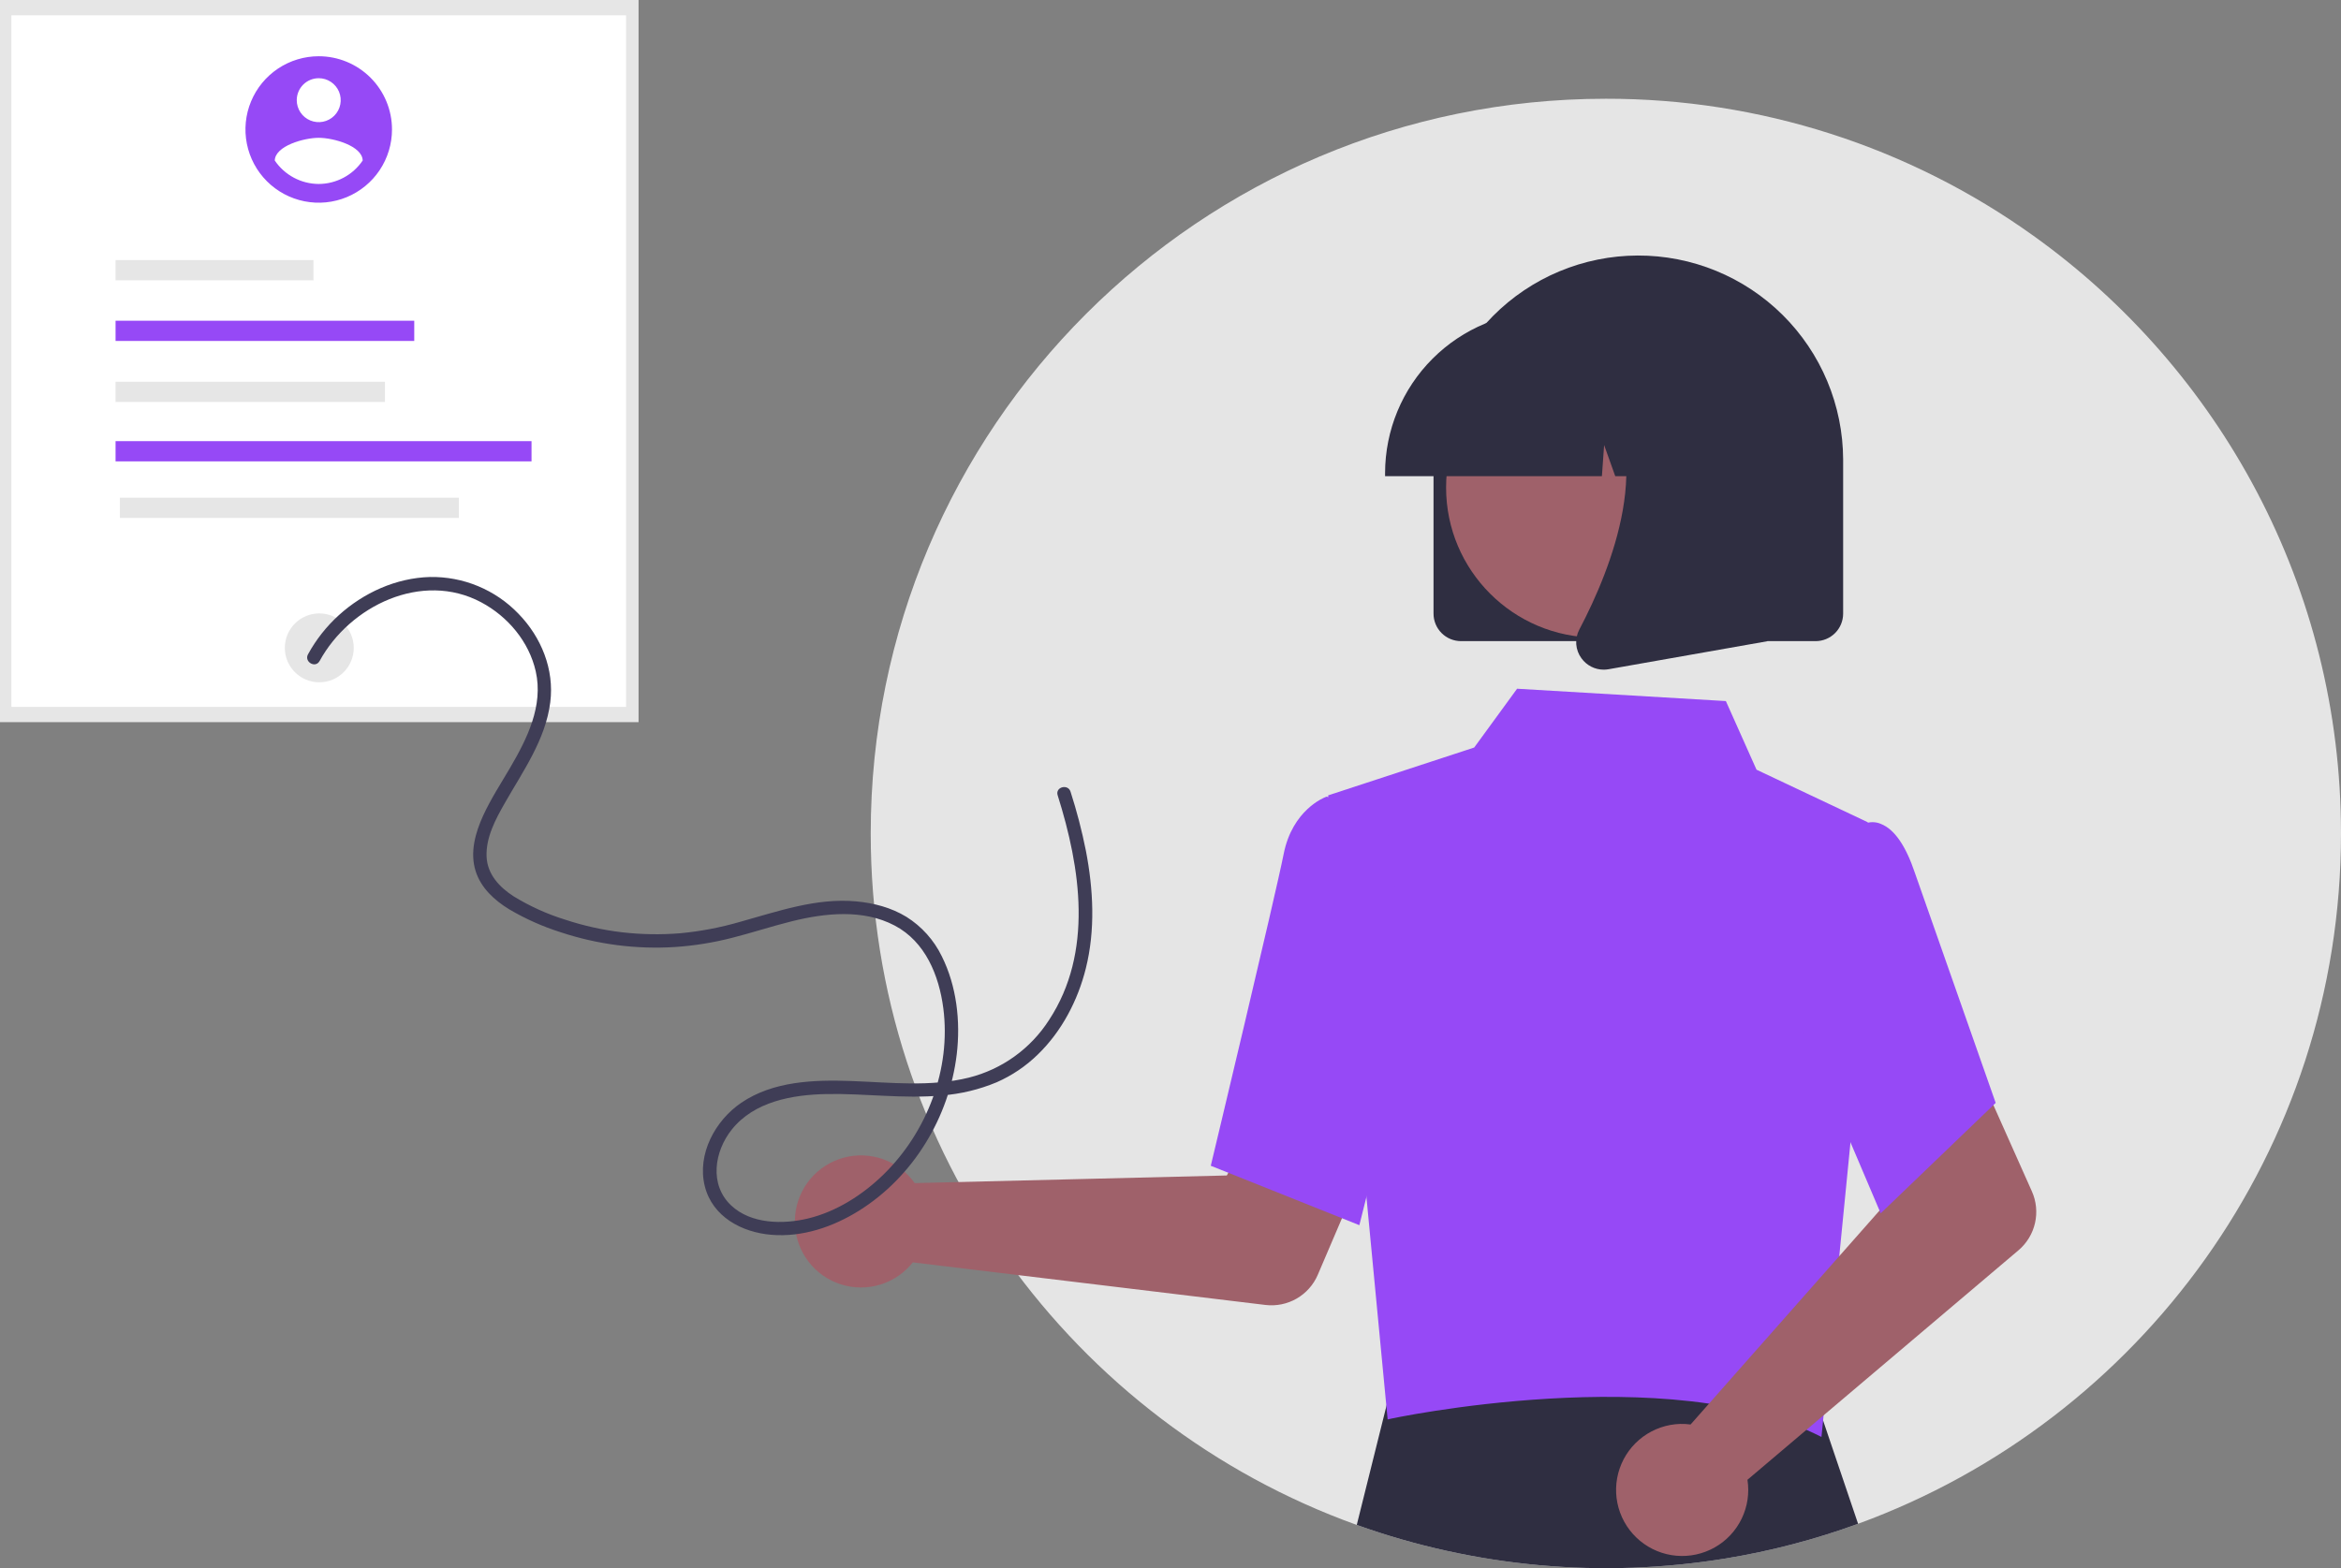 <svg width="488" height="327" viewBox="0 0 488 327" fill="none" xmlns="http://www.w3.org/2000/svg">
<rect x="0" y="0" width="488" height="327" fill="#808080" stroke="none"/>
<g clip-path="url(#clip0_936_2709)">
<path d="M488 173.795C488 239.938 446.067 296.294 387.332 317.738C378.397 321.007 369.174 323.427 359.784 324.966C333.955 329.202 307.472 326.797 282.827 317.979C223.721 296.712 181.481 240.165 181.509 173.763C181.509 89.185 250.121 20.591 334.754 20.591C366.74 20.544 397.931 30.549 423.92 49.189C462.719 76.98 488 122.435 488 173.795Z" fill="#E5E5E5"/>
<path d="M387.332 317.738C378.397 321.007 369.173 323.427 359.784 324.967C333.955 329.202 307.472 326.797 282.827 317.98L289.904 289.59L290.332 287.886L304.774 287.942L377.329 288.202L378.258 290.946L387.332 317.738Z" fill="#2F2E41"/>
<path d="M133.115 0H0V150.584H133.115V0Z" fill="#E6E6E6"/>
<path d="M130.509 3.186H2.373V147.399H130.509V3.186Z" fill="white"/>
<path d="M66.558 142.271C70.525 142.271 73.74 139.056 73.74 135.09C73.74 131.124 70.525 127.909 66.558 127.909C62.591 127.909 59.375 131.124 59.375 135.09C59.375 139.056 62.591 142.271 66.558 142.271Z" fill="#E6E6E6"/>
<path d="M65.344 54.234H24.09V58.453H65.344V54.234Z" fill="#E6E6E6"/>
<path d="M86.354 66.877H24.09V71.096H86.354V66.877Z" fill="#9649F6"/>
<path d="M80.242 79.599H24.09V83.819H80.242V79.599Z" fill="#E6E6E6"/>
<path d="M110.801 91.986H24.09V96.205H110.801V91.986Z" fill="#9649F6"/>
<path d="M95.659 103.782H24.992V108.001H95.659V103.782Z" fill="#E6E6E6"/>
<path d="M189.286 245.03C189.792 245.55 190.256 246.109 190.675 246.701L255.739 245.11L263.329 231.243L285.759 239.96L274.706 265.813C273.814 267.902 272.267 269.644 270.299 270.78C268.332 271.915 266.049 272.381 263.793 272.109L190.282 263.231C188.548 265.426 186.187 267.041 183.512 267.861C180.838 268.681 177.977 268.668 175.31 267.823C172.643 266.978 170.297 265.342 168.583 263.131C166.87 260.921 165.87 258.241 165.717 255.448C165.563 252.656 166.264 249.883 167.726 247.498C169.188 245.114 171.341 243.231 173.899 242.099C176.458 240.968 179.3 240.642 182.048 241.165C184.796 241.688 187.32 243.035 189.283 245.027L189.286 245.03Z" fill="#9F616A"/>
<path d="M276.859 165.851L307.308 155.875L316.251 143.613L359.771 146.188L366.16 160.496L389.366 171.459L385.8 237.673L379.699 299.64C348.326 283.399 289.776 295.781 289.264 295.983L276.859 165.851Z" fill="#9649F6"/>
<path d="M283.368 255.476L252.396 243.087L252.528 242.536C252.661 241.979 265.843 186.911 267.593 178.061C269.417 168.841 276.078 166.292 276.361 166.188L276.567 166.112L288.824 169.842L294.207 212.127L283.368 255.476Z" fill="#9649F6"/>
<path d="M350.241 296.917C350.967 296.899 351.693 296.939 352.413 297.036L395.483 248.256L390.473 233.267L412.117 222.751L423.566 248.43C424.491 250.505 424.718 252.823 424.213 255.038C423.708 257.252 422.498 259.243 420.764 260.711L364.272 308.563C364.703 311.327 364.281 314.156 363.064 316.674C361.847 319.192 359.893 321.28 357.46 322.66C355.027 324.04 352.231 324.647 349.445 324.401C346.658 324.154 344.013 323.065 341.861 321.278C339.708 319.492 338.151 317.092 337.396 314.4C336.641 311.707 336.724 308.848 337.634 306.203C338.543 303.559 340.237 301.254 342.489 299.595C344.741 297.936 347.445 297.002 350.241 296.917Z" fill="#9F616A"/>
<path d="M392.045 253.004L374.079 210.754L381.086 181.325L388.636 171.788C389.189 171.552 389.786 171.433 390.387 171.438C390.988 171.444 391.582 171.574 392.13 171.821C394.917 172.941 397.285 176.375 399.178 182.027L416.016 229.975L392.045 253.004Z" fill="#9649F6"/>
<path d="M298.83 127.958V96.105C298.812 90.5 299.898 84.946 302.026 79.76C304.154 74.575 307.284 69.859 311.235 65.882C315.186 61.906 319.883 58.746 325.055 56.584C330.228 54.422 335.776 53.3 341.383 53.281C346.99 53.262 352.545 54.348 357.732 56.476C362.919 58.604 367.636 61.732 371.614 65.682C375.591 69.633 378.752 74.328 380.914 79.499C383.077 84.67 384.2 90.217 384.218 95.822C384.219 95.916 384.219 96.011 384.218 96.105V127.958C384.217 129.478 383.612 130.935 382.537 132.01C381.461 133.085 380.004 133.689 378.483 133.691H304.565C303.045 133.689 301.587 133.085 300.512 132.01C299.437 130.935 298.832 129.478 298.83 127.958Z" fill="#2F2E41"/>
<path d="M332.751 132.949C350.038 132.949 364.053 118.938 364.053 101.656C364.053 84.373 350.038 70.362 332.751 70.362C315.464 70.362 301.449 84.373 301.449 101.656C301.449 118.938 315.464 132.949 332.751 132.949Z" fill="#9F616A"/>
<path d="M288.73 98.653C288.74 89.701 292.302 81.119 298.633 74.79C304.965 68.46 313.549 64.899 322.503 64.889H328.876C337.83 64.899 346.414 68.46 352.746 74.79C359.077 81.119 362.639 89.701 362.648 98.653V99.29H349.181L344.588 86.43L343.67 99.29H336.71L334.393 92.802L333.929 99.29H288.73V98.653Z" fill="#2F2E41"/>
<path d="M329.671 137.273C329.039 136.417 328.661 135.4 328.582 134.339C328.502 133.278 328.724 132.217 329.222 131.276C335.974 118.436 345.429 94.709 332.88 80.076L331.98 79.026H368.413V133.711L335.316 139.549C334.981 139.608 334.642 139.638 334.302 139.639C333.398 139.639 332.508 139.424 331.703 139.014C330.898 138.603 330.203 138.007 329.673 137.275L329.671 137.273Z" fill="#2F2E41"/>
<path d="M66.442 11.728C63.421 11.728 60.468 12.623 57.956 14.301C55.444 15.979 53.486 18.363 52.33 21.154C51.174 23.944 50.871 27.014 51.461 29.976C52.05 32.938 53.504 35.659 55.64 37.795C57.776 39.93 60.498 41.385 63.461 41.974C66.424 42.563 69.495 42.261 72.286 41.106C75.077 39.95 77.462 37.993 79.141 35.482C80.819 32.971 81.715 30.019 81.715 26.999V26.998C81.715 24.993 81.32 23.007 80.552 21.154C79.785 19.302 78.66 17.618 77.242 16.2C75.823 14.783 74.139 13.658 72.286 12.89C70.433 12.123 68.447 11.728 66.441 11.728H66.442ZM66.442 16.309C67.348 16.309 68.234 16.577 68.987 17.081C69.741 17.584 70.328 18.299 70.675 19.136C71.022 19.973 71.113 20.894 70.936 21.783C70.759 22.671 70.323 23.487 69.682 24.128C69.041 24.769 68.225 25.205 67.336 25.382C66.447 25.558 65.526 25.468 64.689 25.121C63.852 24.774 63.136 24.187 62.633 23.434C62.129 22.681 61.86 21.795 61.86 20.889C61.86 19.674 62.343 18.509 63.202 17.65C64.061 16.791 65.227 16.309 66.442 16.309ZM66.442 38.361C64.632 38.353 62.851 37.903 61.254 37.051C59.657 36.199 58.292 34.971 57.278 33.472C57.351 30.418 63.387 28.737 66.442 28.737C69.497 28.737 75.533 30.418 75.606 33.472C74.591 34.969 73.226 36.197 71.629 37.049C70.032 37.901 68.252 38.352 66.442 38.361Z" fill="#9649F6"/>
<path d="M66.62 137.843C72.912 126.315 87.986 119.014 100.316 125.595C105.867 128.556 110.279 133.795 111.679 139.987C113.305 147.179 109.88 154.038 106.345 160.081C104.426 163.361 102.323 166.574 100.735 170.033C99.091 173.616 97.915 177.757 99.153 181.654C100.268 185.165 103.062 187.719 106.123 189.596C109.5 191.589 113.093 193.193 116.832 194.378C124.528 196.937 132.646 197.987 140.74 197.47C144.763 197.197 148.752 196.552 152.656 195.545C156.809 194.486 160.885 193.144 165.045 192.109C171.99 190.384 179.909 189.527 186.495 192.991C192.893 196.358 195.756 203.399 196.642 210.249C198.278 222.899 193.261 236.025 184.203 244.883C179.857 249.133 174.389 252.644 168.433 254.08C163.236 255.334 156.563 255.253 152.427 251.37C147.812 247.035 148.898 240.084 152.563 235.511C157.242 229.675 165.168 228.274 172.241 228.132C180.287 227.97 188.325 229.168 196.366 228.423C200.291 228.118 204.142 227.189 207.775 225.672C210.969 224.268 213.882 222.297 216.373 219.855C221.337 215.034 224.686 208.61 226.35 201.931C228.355 193.9 227.918 185.459 226.362 177.391C225.533 173.231 224.465 169.123 223.163 165.085C222.626 163.381 219.935 164.11 220.476 165.826C225.269 181.018 227.941 198.585 218.682 212.69C214.85 218.672 208.88 222.968 201.99 224.702C193.977 226.693 185.568 225.709 177.42 225.413C169.674 225.131 161.167 225.435 154.526 229.946C149.079 233.646 145.269 240.683 146.915 247.326C148.503 253.733 154.662 256.983 160.821 257.483C167.284 258.01 173.644 255.841 179.071 252.45C190.362 245.397 197.869 232.992 199.44 219.84C200.259 212.987 199.426 205.605 196.317 199.385C194.679 196.018 192.129 193.178 188.958 191.186C185.796 189.248 182.143 188.294 178.474 187.956C170.139 187.189 162.132 190.05 154.225 192.238C150.186 193.41 146.046 194.2 141.86 194.598C137.796 194.935 133.71 194.868 129.659 194.399C125.64 193.925 121.68 193.046 117.838 191.776C114.073 190.613 110.468 188.983 107.107 186.926C104.142 185.031 101.577 182.316 101.431 178.616C101.273 174.604 103.296 170.852 105.221 167.47C109.023 160.789 113.719 154.254 114.71 146.432C115.579 139.591 112.825 132.847 108.07 127.968C105.687 125.491 102.818 123.532 99.642 122.216C96.467 120.899 93.054 120.251 89.617 120.314C82.561 120.516 75.806 123.584 70.617 128.294C68.043 130.632 65.877 133.383 64.208 136.433C63.349 138.007 65.754 139.414 66.614 137.839L66.62 137.843Z" fill="#3F3D56"/>
</g>
<defs>
<clipPath id="clip0_936_2709">
<rect width="488" height="327" fill="white"/>
</clipPath>
</defs>
</svg>
